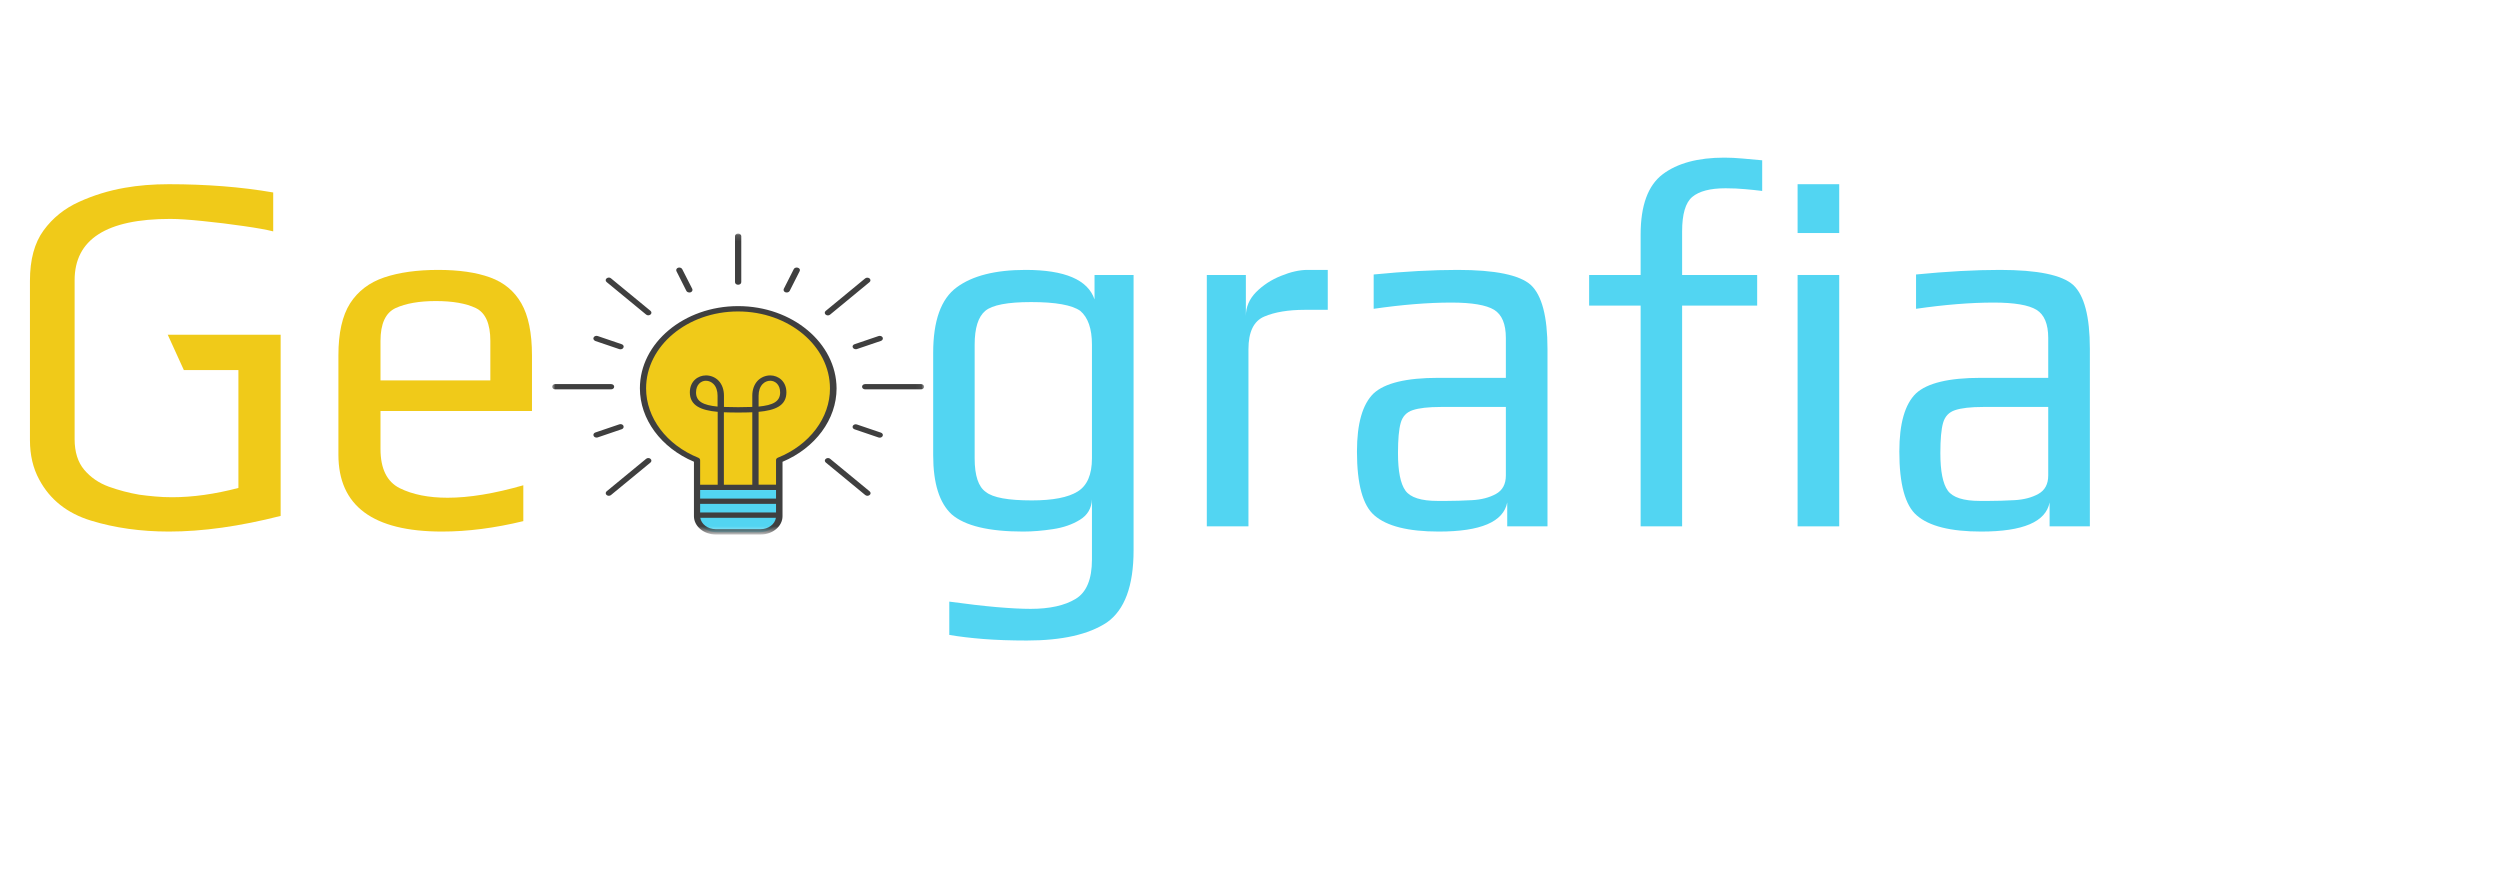 <svg width="430" height="150" viewBox="0 0 430 150" fill="none" xmlns="http://www.w3.org/2000/svg">
<path d="M126.957 53.105C117.915 53.105 110.604 59.234 110.604 66.79C110.604 72.229 114.393 76.925 119.901 79.129V83.814H134.039V79.129C139.521 76.925 143.329 72.229 143.329 66.79C143.316 59.234 135.986 53.105 126.957 53.105Z" fill="#F0CA19"/>
<mask id="mask0_37_228" style="mask-type:luminance" maskUnits="userSpaceOnUse" x="118" y="83" width="17" height="9">
<path d="M118.98 83.202H134.032V91.561H118.98V83.202Z" fill="white"/>
</mask>
<g mask="url(#mask0_37_228)">
<path d="M119.881 83.831V88.674C119.881 90.265 121.417 91.545 123.311 91.545H130.589C132.484 91.545 134.019 90.265 134.019 88.674V83.831H119.881Z" fill="#52D5F2"/>
</g>
<mask id="mask1_37_228" style="mask-type:luminance" maskUnits="userSpaceOnUse" x="94" y="40" width="65" height="52">
<path d="M94.97 40.126H158.944V91.561H94.97V40.126Z" fill="white"/>
</mask>
<g mask="url(#mask1_37_228)">
<path d="M126.957 52.651C117.647 52.651 110.062 58.993 110.062 66.789C110.062 72.103 113.694 77.029 119.358 79.418V88.784C119.358 90.522 121.057 91.938 123.135 91.938H130.824C132.896 91.938 134.594 90.522 134.594 88.784V79.429C140.246 77.046 143.891 72.12 143.891 66.806C143.858 58.993 136.273 52.651 126.957 52.651ZM123.422 69.933C120.933 69.687 119.718 69.053 119.718 67.5C119.718 66.122 120.606 65.488 121.416 65.488C121.906 65.488 122.377 65.701 122.736 66.062C123.187 66.532 123.422 67.227 123.422 68.074V69.933ZM126.957 70.955C127.806 70.955 128.636 70.944 129.394 70.912V83.377H124.507V70.912C125.278 70.944 126.114 70.955 126.957 70.955ZM133.477 84.279V85.76H120.423V84.279H133.477ZM120.423 86.668H133.477V88.149H120.423V86.668ZM130.805 91.02H123.115C121.743 91.02 120.626 90.156 120.443 89.057H133.457C133.294 90.156 132.177 91.02 130.805 91.02ZM133.784 78.724C133.601 78.795 133.477 78.965 133.477 79.129V83.36H130.478V70.835C133.294 70.578 135.261 69.807 135.261 67.484C135.261 65.581 133.856 64.57 132.484 64.57C131.674 64.57 130.877 64.903 130.315 65.488C129.72 66.122 129.394 67.013 129.394 68.058V69.993C128.675 70.02 127.845 70.037 126.957 70.037C126.075 70.037 125.245 70.02 124.52 69.993V68.058C124.52 67.013 124.2 66.122 123.605 65.488C123.043 64.903 122.246 64.57 121.436 64.57C120.044 64.57 118.653 65.565 118.653 67.484C118.653 69.807 120.626 70.578 123.442 70.835V83.377H120.423V79.145C120.423 78.965 120.299 78.812 120.116 78.735C114.668 76.548 111.127 71.863 111.127 66.806C111.127 59.507 118.222 53.57 126.944 53.57C135.659 53.57 142.754 59.507 142.754 66.806C142.774 71.846 139.252 76.532 133.784 78.724ZM130.478 69.933V68.074C130.478 67.227 130.713 66.532 131.164 66.062C131.524 65.685 131.994 65.488 132.484 65.488C133.294 65.488 134.183 66.122 134.183 67.5C134.183 69.053 132.987 69.687 130.478 69.933ZM127.499 40.624V48.524C127.499 48.781 127.264 48.977 126.957 48.977C126.65 48.977 126.421 48.781 126.421 48.524V40.624C126.421 40.367 126.65 40.175 126.957 40.175C127.264 40.175 127.499 40.367 127.499 40.624ZM105.096 66.97H95.512C95.205 66.97 94.97 66.773 94.97 66.516C94.97 66.259 95.205 66.062 95.512 66.062H105.096C105.403 66.062 105.639 66.259 105.639 66.516C105.639 66.773 105.403 66.97 105.096 66.97ZM158.944 66.516C158.944 66.773 158.709 66.97 158.408 66.97H148.817C148.51 66.97 148.275 66.773 148.275 66.516C148.275 66.259 148.51 66.062 148.817 66.062H158.408C158.696 66.062 158.944 66.259 158.944 66.516ZM111.884 53.466C112.1 53.646 112.1 53.936 111.884 54.1C111.78 54.193 111.636 54.237 111.505 54.237C111.362 54.237 111.238 54.193 111.127 54.1L104.338 48.513C104.123 48.332 104.123 48.042 104.338 47.879C104.561 47.693 104.9 47.693 105.096 47.879L111.884 53.466ZM149.575 84.508C149.797 84.689 149.797 84.978 149.575 85.142C149.471 85.23 149.327 85.279 149.196 85.279C149.052 85.279 148.928 85.23 148.817 85.142L142.036 79.555C141.814 79.369 141.814 79.085 142.036 78.921C142.251 78.735 142.591 78.735 142.794 78.921L149.575 84.508ZM111.884 78.921C112.1 79.101 112.087 79.386 111.884 79.555L105.096 85.142C104.992 85.23 104.868 85.279 104.717 85.279C104.574 85.279 104.43 85.23 104.338 85.142C104.123 84.962 104.142 84.672 104.338 84.508L111.127 78.921C111.342 78.735 111.688 78.735 111.884 78.921ZM142.016 54.117C141.8 53.936 141.814 53.646 142.016 53.482L148.804 47.889C149.02 47.709 149.36 47.725 149.562 47.889C149.778 48.075 149.758 48.36 149.562 48.524L142.774 54.117C142.663 54.204 142.539 54.253 142.395 54.253C142.264 54.253 142.121 54.204 142.016 54.117ZM119.071 49.688C119.182 49.918 119.051 50.186 118.784 50.279C118.712 50.306 118.64 50.306 118.568 50.306C118.346 50.306 118.15 50.202 118.058 50.038L116.347 46.638C116.236 46.413 116.366 46.14 116.634 46.047C116.902 45.959 117.229 46.063 117.34 46.293L119.071 49.688ZM106.939 73.826L102.81 75.231C102.731 75.263 102.659 75.263 102.607 75.263C102.391 75.263 102.195 75.159 102.104 74.974C101.993 74.749 102.124 74.476 102.391 74.389L106.527 72.984C106.795 72.891 107.122 72.995 107.226 73.224C107.337 73.481 107.213 73.738 106.939 73.826ZM146.981 59.206L151.11 57.801C151.385 57.708 151.705 57.818 151.816 58.042C151.927 58.272 151.796 58.539 151.529 58.632L147.393 60.037C147.321 60.065 147.249 60.065 147.197 60.065C146.981 60.065 146.779 59.961 146.687 59.781C146.563 59.551 146.707 59.294 146.981 59.206ZM137.541 46.638L135.822 50.038C135.731 50.202 135.535 50.306 135.319 50.306C135.248 50.306 135.176 50.295 135.104 50.279C134.829 50.186 134.705 49.918 134.81 49.688L136.528 46.293C136.633 46.063 136.959 45.959 137.234 46.047C137.541 46.14 137.665 46.397 137.541 46.638ZM102.104 58.042C102.209 57.818 102.535 57.697 102.81 57.801L106.939 59.206C107.213 59.294 107.357 59.567 107.226 59.797C107.141 59.977 106.939 60.081 106.723 60.081C106.651 60.081 106.579 60.065 106.527 60.054L102.391 58.649C102.124 58.529 101.973 58.272 102.104 58.042ZM151.816 74.99C151.725 75.17 151.529 75.28 151.313 75.28C151.241 75.28 151.169 75.263 151.11 75.247L146.981 73.842C146.707 73.754 146.563 73.481 146.687 73.251C146.798 73.027 147.125 72.907 147.393 73.011L151.529 74.416C151.796 74.509 151.927 74.766 151.816 74.99Z" fill="#3F3F3F"/>
</g>
<path d="M46.991 39.797C45.854 39.507 44.149 39.201 41.869 38.878C39.582 38.545 37.269 38.26 34.917 38.025C32.578 37.779 30.697 37.654 29.272 37.654C18.309 37.654 12.835 41.169 12.835 48.194V75.53C12.835 77.733 13.383 79.488 14.481 80.8C15.592 82.112 17.003 83.085 18.715 83.709C20.42 84.321 22.164 84.78 23.941 85.086C24.791 85.207 25.699 85.305 26.659 85.392C27.613 85.48 28.593 85.524 29.586 85.524C33.14 85.524 36.943 84.993 41.006 83.927V63.655H31.624L28.854 57.576H48.271V88.738C41.228 90.532 34.826 91.428 29.063 91.428C24.216 91.428 19.747 90.799 15.657 89.547C11.56 88.296 8.588 85.939 6.745 82.484C5.681 80.532 5.151 78.274 5.151 75.705V48.282C5.151 44.651 5.935 41.765 7.503 39.622C9.071 37.478 11.097 35.849 13.592 34.723C16.082 33.586 18.715 32.777 21.485 32.296C23.765 31.891 26.293 31.683 29.063 31.683C32.265 31.683 35.361 31.804 38.341 32.033C41.333 32.268 44.221 32.624 46.991 33.105V39.797Z" fill="#F0CA19"/>
<path d="M75.376 46.423C78.943 46.423 81.915 46.855 84.287 47.713C86.672 48.577 88.468 50.064 89.671 52.174C90.886 54.29 91.5 57.281 91.5 61.14V70.697H65.445V77.214C65.445 80.614 66.549 82.867 68.764 83.971C70.972 85.065 73.716 85.611 76.996 85.611C80.687 85.611 85.025 84.901 90.01 83.468V89.635C85.097 90.827 80.432 91.428 76.029 91.428C64.145 91.428 58.206 87.022 58.206 78.198V61.14C58.206 57.281 58.872 54.29 60.218 52.174C61.577 50.064 63.537 48.577 66.098 47.713C68.659 46.855 71.75 46.423 75.376 46.423ZM74.957 51.781C72.115 51.781 69.816 52.185 68.058 52.983C66.314 53.787 65.445 55.673 65.445 58.647V65.427H84.339V58.647C84.339 55.673 83.503 53.787 81.831 52.983C80.158 52.185 77.865 51.781 74.957 51.781Z" fill="#F0CA19"/>
<path d="M160.507 60.703C160.507 55.165 161.852 51.403 164.557 49.419C167.256 47.423 171.202 46.423 176.396 46.423C183.151 46.423 187.11 48.118 188.26 51.496V47.298H194.976V94.643C194.976 100.777 193.441 104.921 190.377 107.064C187.254 109.131 182.668 110.17 176.605 110.17C173.835 110.17 171.339 110.082 169.131 109.907C166.935 109.732 164.982 109.497 163.277 109.207V103.478C166.341 103.899 169.039 104.211 171.378 104.418C173.73 104.621 175.69 104.724 177.258 104.724C180.531 104.724 183.112 104.156 184.994 103.019C186.875 101.892 187.816 99.635 187.816 96.239V85.896C187.744 87.443 187.045 88.618 185.725 89.416C184.419 90.22 182.877 90.75 181.1 91.013C179.323 91.286 177.611 91.428 175.978 91.428C170.071 91.428 165.975 90.444 163.695 88.476C161.565 86.508 160.507 83.113 160.507 78.285V60.703ZM187.816 78.832V59.282C187.816 56.542 187.143 54.602 185.804 53.465C184.373 52.459 181.557 51.956 177.363 51.956C173.299 51.956 170.672 52.459 169.47 53.465C168.249 54.487 167.641 56.428 167.641 59.282V78.832C167.641 81.806 168.281 83.742 169.575 84.627C170.777 85.589 173.403 86.07 177.467 86.07C181.087 86.07 183.72 85.562 185.359 84.54C186.993 83.534 187.816 81.631 187.816 78.832Z" fill="#52D5F2"/>
<path d="M214.289 54.361C214.289 52.819 214.87 51.447 216.04 50.25C217.222 49.058 218.653 48.123 220.326 47.451C221.998 46.767 223.514 46.423 224.873 46.423H228.375V53.29H224.428C221.586 53.29 219.261 53.678 217.451 54.449C215.635 55.225 214.733 57.095 214.733 60.069V90.532H207.572V47.298H214.289V54.361Z" fill="#52D5F2"/>
<path d="M266.168 90.532H259.243V86.42C258.596 89.761 254.676 91.428 247.483 91.428C242.217 91.428 238.526 90.504 236.402 88.651C234.397 86.934 233.397 83.271 233.397 77.673C233.397 72.851 234.351 69.511 236.272 67.657C238.205 65.88 241.903 64.989 247.378 64.989H259.008V58.123C259.008 55.733 258.335 54.121 256.995 53.29C255.636 52.459 253.18 52.043 249.626 52.043C245.634 52.043 241.185 52.404 236.272 53.115V47.21C241.616 46.685 246.424 46.423 250.697 46.423C257.159 46.423 261.36 47.287 263.293 49.003C265.208 50.786 266.168 54.443 266.168 59.981V90.532ZM240.453 77.935C240.453 81.041 240.878 83.195 241.733 84.387C242.583 85.568 244.432 86.158 247.274 86.158H248.763C250.122 86.158 251.599 86.114 253.206 86.027C254.807 85.939 256.172 85.584 257.309 84.955C258.439 84.332 259.008 83.271 259.008 81.784V69.997H247.823C245.68 69.997 244.066 70.183 242.988 70.544C241.923 70.894 241.237 71.626 240.923 72.731C240.61 73.824 240.453 75.563 240.453 77.935Z" fill="#52D5F2"/>
<path d="M296.798 32.383C294.165 32.383 292.257 32.881 291.074 33.87C289.905 34.849 289.324 36.823 289.324 39.797V47.298H302.233V52.568H289.324V90.532H282.189V52.568H273.33V47.298H282.189V40.343C282.189 35.346 283.45 31.891 285.978 29.978C288.5 28.07 292.041 27.113 296.589 27.113C297.582 27.113 298.627 27.168 299.725 27.266C300.835 27.354 301.959 27.457 303.096 27.572V32.843C302.168 32.728 301.195 32.624 300.169 32.536C299.137 32.438 298.013 32.383 296.798 32.383Z" fill="#52D5F2"/>
<path d="M316.346 40.081H309.186V31.683H316.346V40.081ZM316.346 90.532H309.186V47.297H316.346V90.532Z" fill="#52D5F2"/>
<path d="M359.456 90.532H352.53V86.42C351.884 89.761 347.964 91.428 340.77 91.428C335.505 91.428 331.813 90.504 329.69 88.651C327.684 86.934 326.685 83.271 326.685 77.673C326.685 72.851 327.638 69.511 329.559 67.657C331.493 65.88 335.191 64.989 340.666 64.989H352.295V58.123C352.295 55.733 351.622 54.121 350.283 53.29C348.924 52.459 346.468 52.043 342.913 52.043C338.922 52.043 334.472 52.404 329.559 53.115V47.21C334.904 46.685 339.712 46.423 343.985 46.423C350.446 46.423 354.647 47.287 356.581 49.003C358.495 50.786 359.456 54.443 359.456 59.981V90.532ZM333.741 77.935C333.741 81.041 334.165 83.195 335.021 84.387C335.87 85.568 337.719 86.158 340.561 86.158H342.051C343.41 86.158 344.886 86.114 346.494 86.027C348.094 85.939 349.46 85.584 350.597 84.955C351.727 84.332 352.295 83.271 352.295 81.784V69.997H341.11C338.967 69.997 337.354 70.183 336.276 70.544C335.211 70.894 334.525 71.626 334.211 72.731C333.897 73.824 333.741 75.563 333.741 77.935Z" fill="#52D5F2"/>
</svg>
